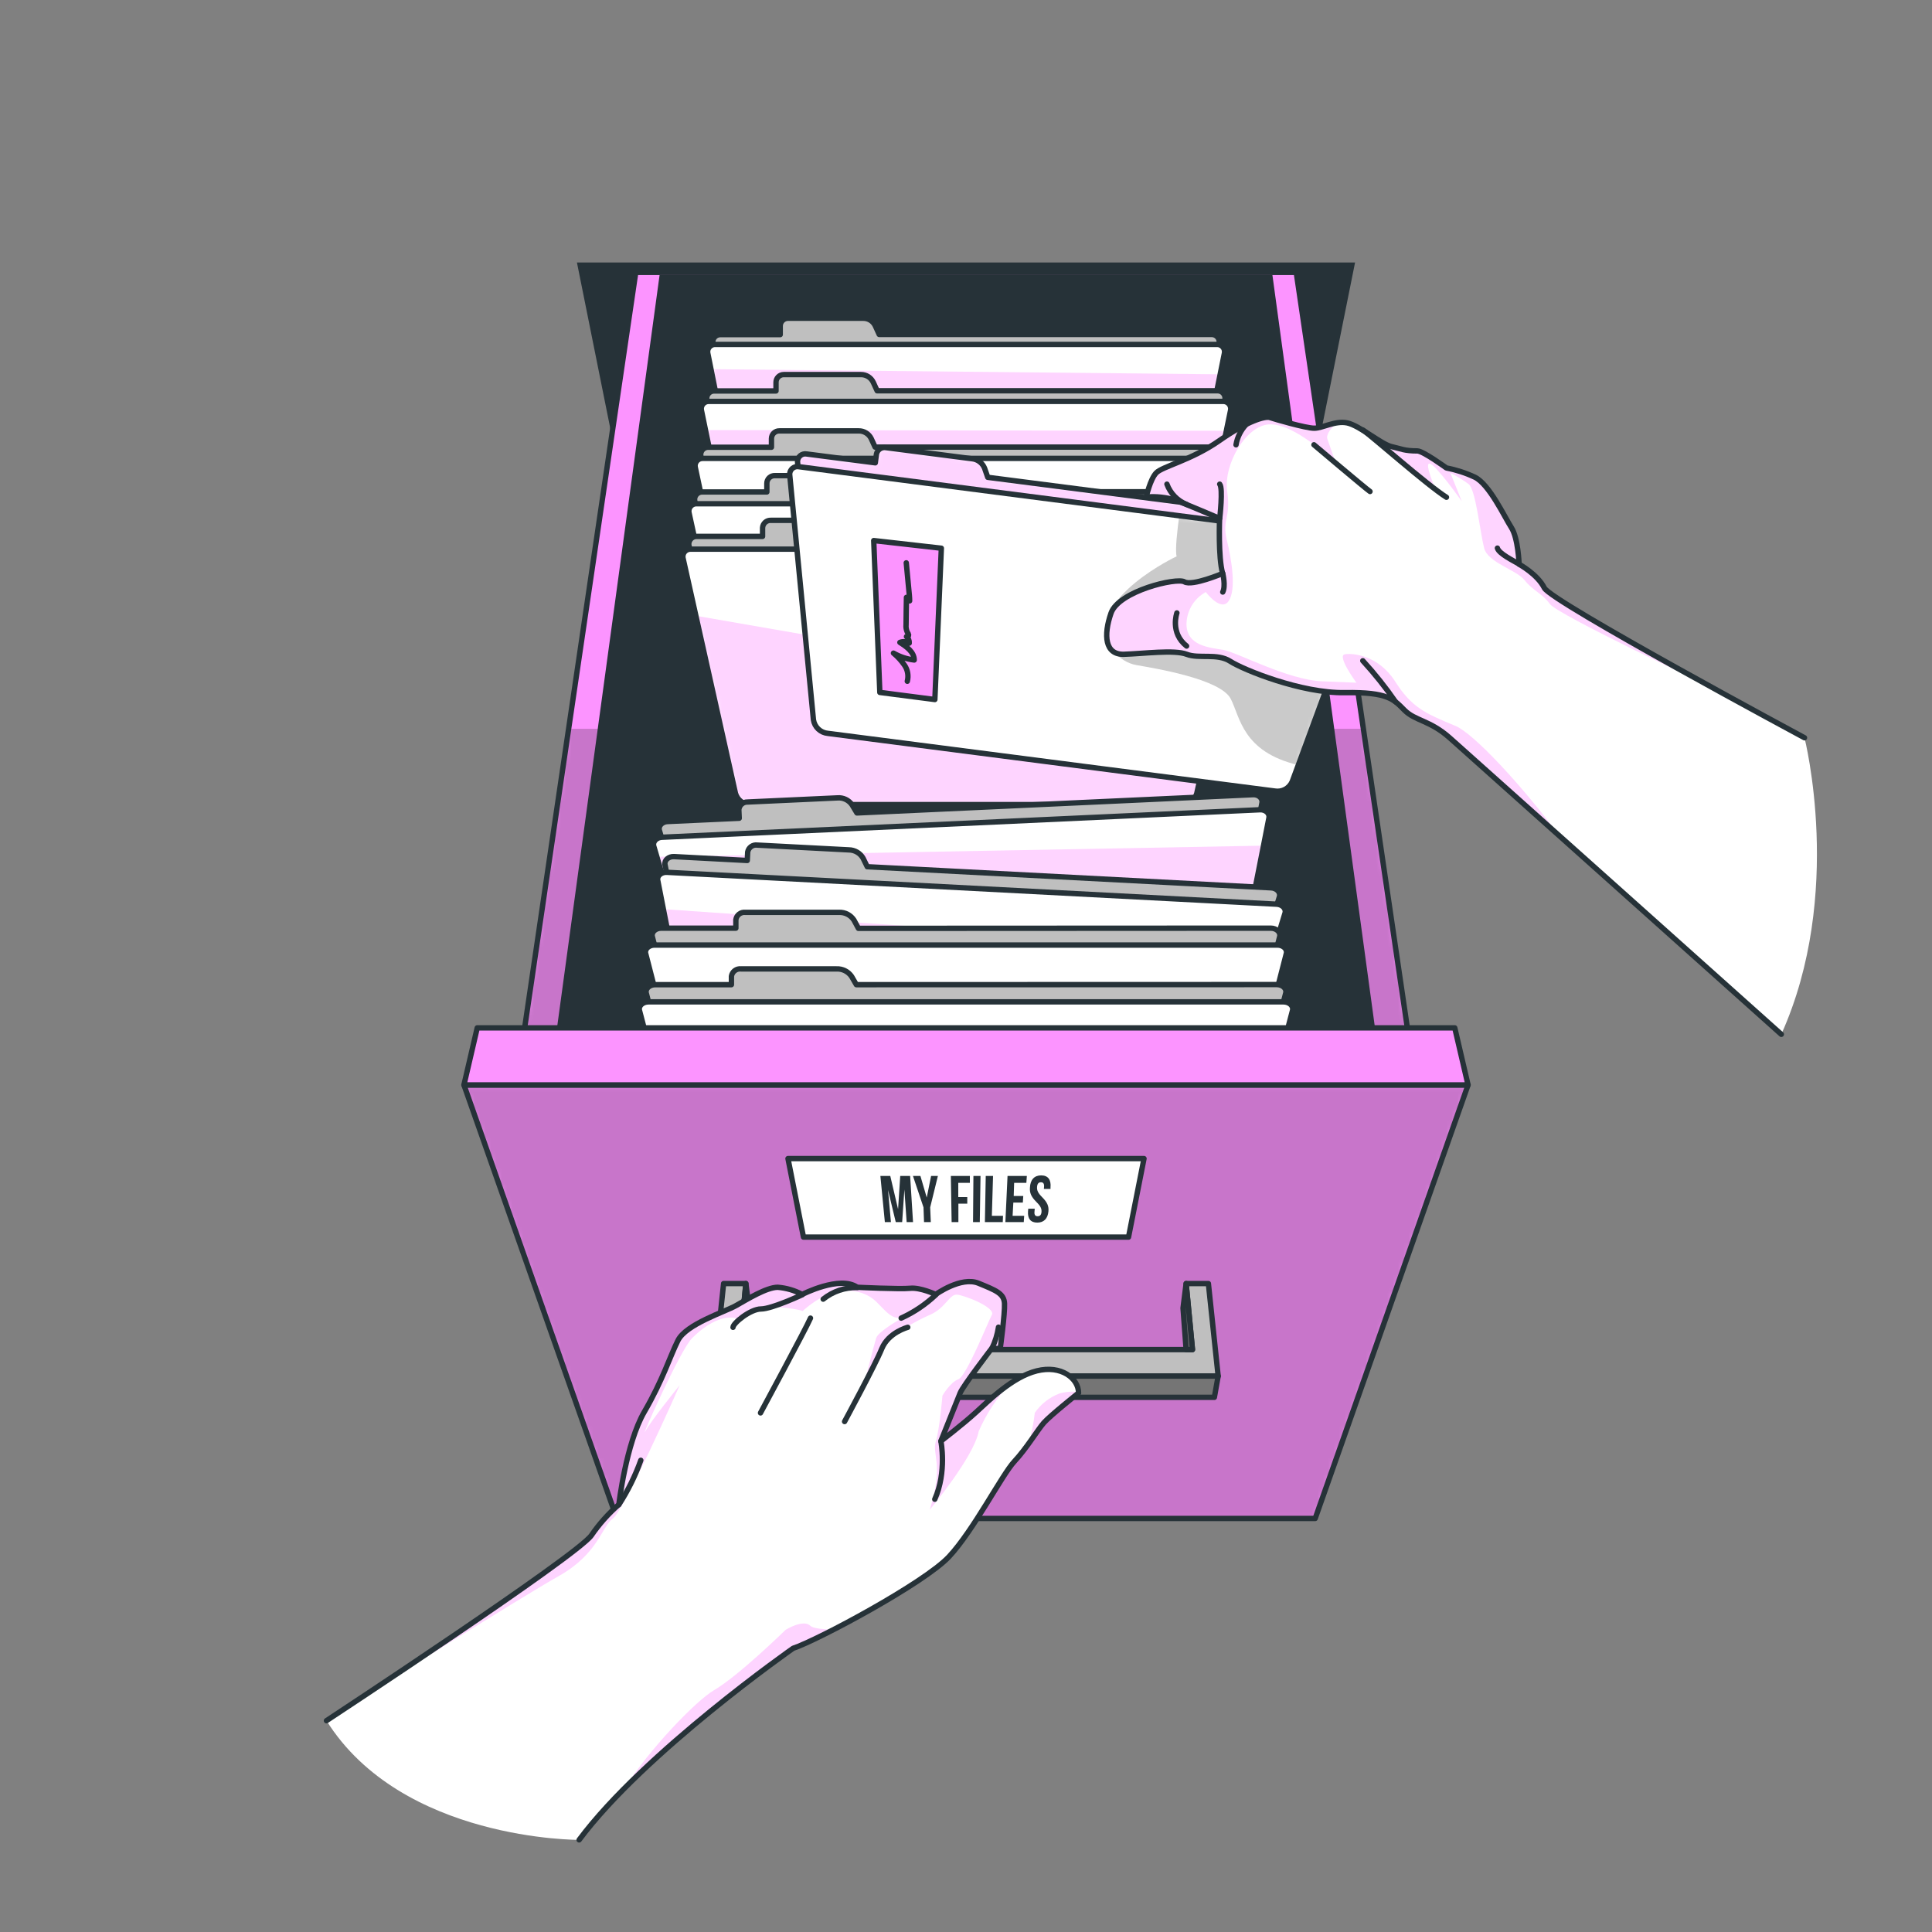 <svg width="360" height="360" viewBox="0 0 360 360" fill="none" xmlns="http://www.w3.org/2000/svg">
<rect x="0" y="0" width="360" height="360" fill="#808080" stroke="none"/>
<path d="M238.018 120.939H121.982L107.503 48.91H252.497L238.018 120.939Z" fill="#263238"/>
<path d="M118.39 51.25L97.02 196.568H262.98L241.61 51.25" fill="#FC94FF"/>
<mask id="mask0_9028_206963" style="mask-type:luminance" maskUnits="userSpaceOnUse" x="97" y="51" width="166" height="146">
<path d="M118.39 51.25L97.02 196.568H262.98L241.61 51.25" fill="white"/>
</mask>
<g mask="url(#mask0_9028_206963)">
<path opacity="0.3" d="M262.98 196.569H97.02L105.955 135.801H254.045L262.98 196.569Z" fill="black" fill-opacity="0.7"/>
</g>
<path d="M118.39 51.25L97.02 196.568H262.98L241.61 51.25" stroke="#263238" stroke-linecap="round" stroke-linejoin="round"/>
<path d="M237.096 51.25H122.904L103.104 196.568H256.896L237.096 51.25Z" fill="#263238"/>
<path d="M225.813 62.325H163.829L163.109 60.741C162.915 60.311 162.602 59.946 162.206 59.691C161.81 59.435 161.348 59.3 160.877 59.301H146.822C146.44 59.301 146.074 59.453 145.804 59.723C145.534 59.993 145.382 60.359 145.382 60.741V62.354H134.186C133.984 62.354 133.785 62.399 133.602 62.486C133.42 62.572 133.259 62.698 133.131 62.855C133.003 63.011 132.911 63.194 132.862 63.389C132.813 63.585 132.808 63.79 132.847 63.988L142.005 109.528H217.994L227.153 63.988C227.197 63.788 227.196 63.58 227.149 63.381C227.102 63.181 227.011 62.995 226.882 62.835C226.754 62.675 226.591 62.546 226.406 62.458C226.221 62.37 226.018 62.324 225.813 62.325Z" fill="#BFBFBF" stroke="#263238" stroke-linecap="round" stroke-linejoin="round"/>
<path d="M228.154 65.814L227.362 69.745L219.226 110.202C219.109 110.81 218.784 111.357 218.307 111.752C217.83 112.146 217.231 112.362 216.612 112.362H143.388C142.77 112.362 142.17 112.146 141.693 111.752C141.217 111.357 140.892 110.81 140.775 110.202L132.48 68.788L131.883 65.814C131.844 65.618 131.848 65.415 131.896 65.221C131.944 65.026 132.034 64.845 132.159 64.689C132.285 64.533 132.443 64.407 132.623 64.319C132.803 64.231 133 64.183 133.2 64.18H226.8C227.004 64.178 227.205 64.222 227.389 64.307C227.573 64.393 227.736 64.519 227.866 64.675C227.995 64.832 228.088 65.015 228.138 65.212C228.188 65.409 228.193 65.615 228.154 65.814Z" fill="white"/>
<mask id="mask1_9028_206963" style="mask-type:luminance" maskUnits="userSpaceOnUse" x="131" y="64" width="98" height="49">
<path d="M228.154 65.814L227.362 69.745L219.226 110.202C219.109 110.81 218.784 111.357 218.307 111.752C217.83 112.146 217.231 112.362 216.612 112.362H143.388C142.77 112.362 142.17 112.146 141.693 111.752C141.217 111.357 140.892 110.81 140.775 110.202L132.48 68.788L131.883 65.814C131.844 65.618 131.848 65.415 131.896 65.221C131.944 65.026 132.034 64.845 132.159 64.689C132.285 64.533 132.443 64.407 132.623 64.319C132.803 64.231 133 64.183 133.2 64.18H226.8C227.004 64.178 227.205 64.222 227.389 64.307C227.573 64.393 227.736 64.519 227.866 64.675C227.995 64.832 228.088 65.015 228.138 65.212C228.188 65.409 228.193 65.615 228.154 65.814Z" fill="white"/>
</mask>
<g mask="url(#mask1_9028_206963)">
<path opacity="0.4" d="M227.362 69.747L219.226 110.203C219.109 110.811 218.784 111.359 218.307 111.753C217.83 112.147 217.231 112.363 216.612 112.363H143.388C142.77 112.363 142.171 112.147 141.694 111.753C141.217 111.359 140.892 110.811 140.775 110.203L132.48 68.789L227.362 69.747Z" fill="#FC94FF"/>
</g>
<path d="M228.154 65.814L227.362 69.745L219.226 110.202C219.109 110.81 218.784 111.357 218.307 111.752C217.83 112.146 217.231 112.362 216.612 112.362H143.388C142.77 112.362 142.17 112.146 141.693 111.752C141.217 111.357 140.892 110.81 140.775 110.202L132.48 68.788L131.883 65.814C131.844 65.618 131.848 65.415 131.896 65.221C131.944 65.026 132.034 64.845 132.159 64.689C132.285 64.533 132.443 64.407 132.623 64.319C132.803 64.231 133 64.183 133.2 64.18H226.8C227.004 64.178 227.205 64.222 227.389 64.307C227.573 64.393 227.736 64.519 227.866 64.675C227.995 64.832 228.088 65.015 228.138 65.212C228.188 65.409 228.193 65.615 228.154 65.814Z" stroke="#263238" stroke-linecap="round" stroke-linejoin="round"/>
<path d="M226.915 72.814H163.44L162.72 71.237C162.517 70.804 162.194 70.439 161.789 70.183C161.385 69.928 160.916 69.794 160.438 69.797H146.038C145.656 69.797 145.29 69.949 145.019 70.219C144.749 70.489 144.598 70.855 144.598 71.237V72.85H133.078C132.874 72.847 132.672 72.89 132.486 72.975C132.301 73.06 132.137 73.186 132.006 73.342C131.875 73.499 131.78 73.682 131.729 73.88C131.678 74.077 131.671 74.284 131.71 74.484L141.07 119.887H218.88L228.24 74.484C228.284 74.285 228.283 74.078 228.237 73.879C228.191 73.68 228.101 73.494 227.974 73.334C227.848 73.174 227.687 73.045 227.504 72.955C227.32 72.865 227.119 72.816 226.915 72.814Z" fill="#BFBFBF" stroke="#263238" stroke-linecap="round" stroke-linejoin="round"/>
<path d="M229.306 76.427L228.514 80.272L220.169 120.686C220.041 121.3 219.704 121.851 219.216 122.244C218.727 122.638 218.118 122.851 217.491 122.846H142.51C141.883 122.851 141.273 122.638 140.785 122.244C140.296 121.851 139.959 121.3 139.831 120.686L131.458 80.135L130.695 76.427C130.656 76.227 130.663 76.021 130.714 75.823C130.765 75.626 130.86 75.442 130.991 75.285C131.122 75.129 131.286 75.004 131.471 74.918C131.657 74.833 131.859 74.79 132.063 74.793H227.938C228.142 74.79 228.344 74.833 228.529 74.918C228.715 75.004 228.879 75.129 229.01 75.285C229.141 75.442 229.235 75.626 229.286 75.823C229.338 76.021 229.344 76.227 229.306 76.427Z" fill="white"/>
<mask id="mask2_9028_206963" style="mask-type:luminance" maskUnits="userSpaceOnUse" x="130" y="74" width="100" height="49">
<path d="M229.306 76.427L228.514 80.272L220.169 120.686C220.041 121.3 219.704 121.851 219.216 122.244C218.727 122.638 218.118 122.851 217.491 122.846H142.51C141.883 122.851 141.273 122.638 140.785 122.244C140.296 121.851 139.959 121.3 139.831 120.686L131.458 80.135L130.695 76.427C130.656 76.227 130.663 76.021 130.714 75.823C130.765 75.626 130.86 75.442 130.991 75.285C131.122 75.129 131.286 75.004 131.471 74.918C131.657 74.833 131.859 74.79 132.063 74.793H227.938C228.142 74.79 228.344 74.833 228.529 74.918C228.715 75.004 228.879 75.129 229.01 75.285C229.141 75.442 229.235 75.626 229.286 75.823C229.338 76.021 229.344 76.227 229.306 76.427Z" fill="white"/>
</mask>
<g mask="url(#mask2_9028_206963)">
<path opacity="0.4" d="M228.514 80.273L220.169 120.687C220.041 121.301 219.704 121.852 219.216 122.246C218.728 122.64 218.118 122.852 217.491 122.847H142.51C141.883 122.852 141.273 122.64 140.785 122.246C140.297 121.852 139.96 121.301 139.832 120.687L131.458 80.137L228.514 80.273Z" fill="#FC94FF"/>
</g>
<path d="M229.306 76.427L228.514 80.272L220.169 120.686C220.041 121.3 219.704 121.851 219.216 122.244C218.727 122.638 218.118 122.851 217.491 122.846H142.51C141.883 122.851 141.273 122.638 140.785 122.244C140.296 121.851 139.959 121.3 139.831 120.686L131.458 80.135L130.695 76.427C130.656 76.227 130.663 76.021 130.714 75.823C130.765 75.626 130.86 75.442 130.991 75.285C131.122 75.129 131.286 75.004 131.471 74.918C131.657 74.833 131.859 74.79 132.063 74.793H227.938C228.142 74.79 228.344 74.833 228.529 74.918C228.715 75.004 228.879 75.129 229.01 75.285C229.141 75.442 229.235 75.626 229.286 75.823C229.338 76.021 229.344 76.227 229.306 76.427Z" stroke="#263238" stroke-linecap="round" stroke-linejoin="round"/>
<path d="M228.01 83.306H163.058L162.338 81.73C162.126 81.293 161.795 80.925 161.381 80.671C160.968 80.415 160.491 80.283 160.006 80.29H145.231C145.039 80.284 144.847 80.317 144.667 80.387C144.487 80.456 144.323 80.562 144.185 80.696C144.047 80.83 143.937 80.991 143.862 81.168C143.787 81.346 143.748 81.537 143.748 81.73V83.335H131.99C131.785 83.329 131.58 83.368 131.391 83.451C131.203 83.534 131.035 83.658 130.9 83.814C130.766 83.97 130.668 84.154 130.613 84.353C130.559 84.551 130.55 84.76 130.586 84.963L140.184 130.229H219.816L229.414 84.963C229.455 84.758 229.45 84.546 229.398 84.344C229.346 84.141 229.248 83.953 229.113 83.794C228.978 83.635 228.809 83.508 228.617 83.424C228.426 83.339 228.218 83.299 228.01 83.306Z" fill="#BFBFBF" stroke="#263238" stroke-linecap="round" stroke-linejoin="round"/>
<path d="M229.061 85.415H130.939C130.734 85.409 130.531 85.448 130.343 85.53C130.155 85.613 129.988 85.736 129.854 85.891C129.72 86.047 129.623 86.23 129.569 86.428C129.515 86.626 129.506 86.833 129.543 87.035L138.903 131.164C139.04 131.784 139.388 132.337 139.886 132.731C140.385 133.124 141.004 133.334 141.639 133.324H218.369C219.004 133.334 219.623 133.124 220.122 132.731C220.62 132.337 220.967 131.784 221.105 131.164L230.465 87.035C230.502 86.833 230.493 86.625 230.438 86.426C230.384 86.228 230.286 86.044 230.151 85.889C230.016 85.733 229.849 85.61 229.66 85.528C229.471 85.446 229.267 85.407 229.061 85.415Z" fill="white" stroke="#263238" stroke-linecap="round" stroke-linejoin="round"/>
<path d="M229.111 91.637H162.67L161.914 90.067C161.691 89.628 161.35 89.26 160.928 89.006C160.507 88.751 160.023 88.62 159.53 88.627H144.41C144.215 88.616 144.019 88.646 143.835 88.713C143.651 88.781 143.483 88.885 143.341 89.02C143.198 89.155 143.085 89.317 143.008 89.497C142.931 89.677 142.891 89.871 142.891 90.067V91.673H130.889C130.681 91.662 130.473 91.699 130.282 91.779C130.09 91.859 129.918 91.982 129.78 92.137C129.642 92.293 129.54 92.477 129.483 92.677C129.426 92.877 129.414 93.088 129.449 93.293L139.262 138.43H220.73L230.544 93.293C230.585 93.086 230.578 92.872 230.524 92.668C230.469 92.464 230.369 92.275 230.231 92.115C230.093 91.956 229.921 91.83 229.726 91.747C229.532 91.664 229.322 91.626 229.111 91.637Z" fill="#BFBFBF" stroke="#263238" stroke-linecap="round" stroke-linejoin="round"/>
<path d="M230.184 93.865H129.816C129.608 93.855 129.401 93.891 129.209 93.971C129.017 94.052 128.846 94.174 128.707 94.33C128.569 94.485 128.468 94.67 128.41 94.87C128.353 95.07 128.341 95.28 128.376 95.485L137.945 139.484C138.102 140.103 138.464 140.65 138.974 141.034C139.483 141.419 140.108 141.619 140.746 141.601H219.226C219.863 141.619 220.488 141.419 220.998 141.034C221.507 140.65 221.87 140.103 222.026 139.484L231.595 95.485C231.629 95.282 231.618 95.075 231.562 94.877C231.507 94.679 231.408 94.496 231.273 94.341C231.138 94.186 230.97 94.063 230.782 93.981C230.594 93.899 230.389 93.859 230.184 93.865Z" fill="white" stroke="#263238" stroke-linecap="round" stroke-linejoin="round"/>
<path d="M230.206 99.965H162.281L161.511 98.395C161.277 97.952 160.925 97.583 160.494 97.329C160.063 97.075 159.57 96.945 159.07 96.955H143.64C143.25 96.935 142.868 97.071 142.577 97.333C142.287 97.595 142.113 97.961 142.092 98.352V99.95H129.795C129.59 99.949 129.388 99.991 129.201 100.074C129.014 100.157 128.846 100.278 128.71 100.431C128.574 100.584 128.472 100.764 128.41 100.959C128.349 101.154 128.33 101.36 128.355 101.563L138.391 146.563H221.638L231.675 101.563C231.697 101.359 231.676 101.152 231.612 100.956C231.548 100.761 231.443 100.581 231.304 100.43C231.165 100.278 230.995 100.158 230.805 100.078C230.616 99.998 230.411 99.959 230.206 99.965Z" fill="#BFBFBF" stroke="#263238" stroke-linecap="round" stroke-linejoin="round"/>
<path d="M231.3 102.327H128.7C128.493 102.318 128.287 102.355 128.097 102.436C127.906 102.516 127.736 102.638 127.598 102.792C127.46 102.947 127.358 103.13 127.3 103.328C127.242 103.527 127.228 103.736 127.26 103.94L129.665 114.74L137.038 147.81C137.209 148.435 137.587 148.985 138.11 149.369C138.632 149.753 139.269 149.949 139.918 149.926H220.126C220.774 149.949 221.411 149.753 221.934 149.369C222.457 148.985 222.834 148.435 223.006 147.81L226.606 131.588L232.769 103.947C232.803 103.74 232.79 103.527 232.73 103.326C232.671 103.124 232.567 102.939 232.425 102.783C232.284 102.627 232.11 102.505 231.915 102.426C231.72 102.347 231.51 102.314 231.3 102.327Z" fill="white"/>
<mask id="mask3_9028_206963" style="mask-type:luminance" maskUnits="userSpaceOnUse" x="127" y="102" width="106" height="48">
<path d="M231.3 102.327H128.7C128.493 102.318 128.287 102.355 128.097 102.436C127.906 102.516 127.736 102.638 127.598 102.792C127.46 102.947 127.358 103.13 127.3 103.328C127.242 103.527 127.228 103.736 127.26 103.94L129.665 114.74L137.038 147.81C137.209 148.435 137.587 148.985 138.11 149.369C138.632 149.753 139.269 149.949 139.918 149.926H220.126C220.774 149.949 221.411 149.753 221.934 149.369C222.457 148.985 222.834 148.435 223.006 147.81L226.606 131.588L232.769 103.947C232.803 103.74 232.79 103.527 232.73 103.326C232.671 103.124 232.567 102.939 232.425 102.783C232.284 102.627 232.11 102.505 231.915 102.426C231.72 102.347 231.51 102.314 231.3 102.327Z" fill="white"/>
</mask>
<g mask="url(#mask3_9028_206963)">
<path opacity="0.4" d="M129.636 114.734L137.009 147.804C137.181 148.43 137.558 148.979 138.081 149.363C138.604 149.747 139.241 149.944 139.889 149.921H220.126C220.774 149.944 221.411 149.747 221.934 149.363C222.457 148.979 222.834 148.43 223.006 147.804L226.606 131.582L129.636 114.734Z" fill="#FC94FF"/>
</g>
<path d="M231.3 102.327H128.7C128.493 102.318 128.287 102.355 128.097 102.436C127.906 102.516 127.736 102.638 127.598 102.792C127.46 102.947 127.358 103.13 127.3 103.328C127.242 103.527 127.228 103.736 127.26 103.94L129.665 114.74L137.038 147.81C137.209 148.435 137.587 148.985 138.11 149.369C138.632 149.753 139.269 149.949 139.918 149.926H220.126C220.774 149.949 221.411 149.753 221.934 149.369C222.457 148.985 222.834 148.435 223.006 147.81L226.606 131.588L232.769 103.947C232.803 103.74 232.79 103.527 232.73 103.326C232.671 103.124 232.567 102.939 232.425 102.783C232.284 102.627 232.11 102.505 231.915 102.426C231.72 102.347 231.51 102.314 231.3 102.327Z" stroke="#263238" stroke-linecap="round" stroke-linejoin="round"/>
<path d="M159.675 151.482L158.767 149.97C158.47 149.534 158.062 149.183 157.585 148.956C157.108 148.728 156.58 148.631 156.053 148.674L139.291 149.445C138.888 149.429 138.493 149.57 138.191 149.838C137.889 150.107 137.703 150.482 137.671 150.885L137.743 152.469L124.38 153.081C123.358 153.124 122.623 153.93 122.868 154.744L135.828 198.664L226.289 194.502L235.152 149.596C235.311 148.761 234.511 148.026 233.482 148.077L159.675 151.482Z" fill="#BFBFBF" stroke="#263238" stroke-linecap="round" stroke-linejoin="round"/>
<path d="M236.448 152.404L235.44 157.573L227.83 196.187C227.642 196.839 227.244 197.41 226.699 197.814C226.154 198.217 225.491 198.43 224.813 198.419L137.642 202.422C136.968 202.496 136.288 202.345 135.708 201.994C135.127 201.643 134.679 201.11 134.431 200.478L122.4 159.654L121.817 157.674C121.579 156.861 122.314 156.054 123.336 156.011L234.799 150.885C235.814 150.841 236.614 151.576 236.448 152.404Z" fill="white"/>
<mask id="mask4_9028_206963" style="mask-type:luminance" maskUnits="userSpaceOnUse" x="121" y="150" width="116" height="53">
<path d="M236.448 152.404L235.44 157.573L227.83 196.187C227.642 196.839 227.244 197.41 226.699 197.814C226.154 198.217 225.491 198.43 224.813 198.419L137.642 202.422C136.968 202.496 136.288 202.345 135.708 201.994C135.127 201.643 134.679 201.11 134.431 200.478L122.4 159.654L121.817 157.674C121.579 156.861 122.314 156.054 123.336 156.011L234.799 150.885C235.814 150.841 236.614 151.576 236.448 152.404Z" fill="white"/>
</mask>
<g mask="url(#mask4_9028_206963)">
<path opacity="0.4" d="M235.44 157.574L227.83 196.188C227.642 196.839 227.244 197.411 226.699 197.814C226.154 198.218 225.491 198.431 224.813 198.42L137.643 202.423C136.968 202.497 136.288 202.346 135.708 201.995C135.127 201.643 134.679 201.111 134.431 200.479L122.4 159.655L235.44 157.574Z" fill="#FC94FF"/>
</g>
<path d="M236.448 152.404L235.44 157.573L227.83 196.187C227.642 196.839 227.244 197.41 226.699 197.814C226.154 198.217 225.491 198.43 224.813 198.419L137.642 202.422C136.968 202.496 136.288 202.345 135.708 201.994C135.127 201.643 134.679 201.11 134.431 200.478L122.4 159.654L121.817 157.674C121.579 156.861 122.314 156.054 123.336 156.011L234.799 150.885C235.814 150.841 236.614 151.576 236.448 152.404Z" stroke="#263238" stroke-linecap="round" stroke-linejoin="round"/>
<path d="M161.597 161.503L160.827 159.919C160.561 159.453 160.179 159.064 159.716 158.791C159.254 158.518 158.728 158.371 158.191 158.364L141.12 157.471C140.711 157.409 140.294 157.508 139.958 157.749C139.621 157.99 139.393 158.353 139.32 158.76L139.241 160.337L125.619 159.617C124.575 159.559 123.754 160.287 123.912 161.115L132.718 205.963L224.971 210.787L238.399 167.105C238.644 166.291 237.903 165.485 236.859 165.435L161.597 161.503Z" fill="#BFBFBF" stroke="#263238" stroke-linecap="round" stroke-linejoin="round"/>
<path d="M239.443 170.153L237.283 177.266L226.383 212.733C226.12 213.368 225.657 213.899 225.064 214.244C224.471 214.59 223.781 214.732 223.099 214.649L134.201 210.005C133.515 210.015 132.844 209.801 132.291 209.396C131.737 208.99 131.331 208.415 131.134 207.758L123.61 169.404L122.559 164.04C122.393 163.212 123.221 162.485 124.265 162.542L237.903 168.482C238.947 168.54 239.695 169.346 239.443 170.153Z" fill="white"/>
<mask id="mask5_9028_206963" style="mask-type:luminance" maskUnits="userSpaceOnUse" x="122" y="162" width="118" height="53">
<path d="M239.443 170.153L237.283 177.266L226.383 212.733C226.12 213.368 225.657 213.899 225.064 214.244C224.471 214.59 223.781 214.732 223.099 214.649L134.201 210.005C133.515 210.015 132.844 209.801 132.291 209.396C131.737 208.99 131.331 208.415 131.134 207.758L123.61 169.404L122.559 164.04C122.393 163.212 123.221 162.485 124.265 162.542L237.903 168.482C238.947 168.54 239.695 169.346 239.443 170.153Z" fill="white"/>
</mask>
<g mask="url(#mask5_9028_206963)">
<path opacity="0.4" d="M237.255 177.265L226.354 212.732C226.091 213.366 225.628 213.897 225.035 214.243C224.442 214.589 223.752 214.731 223.071 214.647L134.172 210.003C133.486 210.013 132.816 209.8 132.262 209.394C131.709 208.989 131.302 208.414 131.105 207.757L123.581 169.402L237.255 177.265Z" fill="#FC94FF"/>
</g>
<path d="M239.443 170.153L237.283 177.266L226.383 212.733C226.12 213.368 225.657 213.899 225.064 214.244C224.471 214.59 223.781 214.732 223.099 214.649L134.201 210.005C133.515 210.015 132.844 209.801 132.291 209.396C131.737 208.99 131.331 208.415 131.134 207.758L123.61 169.404L122.559 164.04C122.393 163.212 123.221 162.485 124.265 162.542L237.903 168.482C238.947 168.54 239.695 169.346 239.443 170.153Z" stroke="#263238" stroke-linecap="round" stroke-linejoin="round"/>
<path d="M159.955 172.986L159.12 171.445C158.825 170.987 158.415 170.613 157.932 170.361C157.448 170.108 156.907 169.986 156.362 170.005H138.874C138.459 169.96 138.044 170.079 137.716 170.336C137.387 170.593 137.173 170.968 137.117 171.381V172.95H123.206C122.141 172.95 121.342 173.713 121.55 174.534L132.898 218.721H227.102L238.45 174.534C238.658 173.713 237.859 172.95 236.794 172.95L159.955 172.986Z" fill="#BFBFBF" stroke="#263238" stroke-linecap="round" stroke-linejoin="round"/>
<path d="M225.36 222.833H134.64C133.07 222.833 131.71 221.962 131.4 220.759L120.312 177.682C120.096 176.861 120.895 176.098 121.968 176.098H238.032C239.105 176.098 239.904 176.861 239.688 177.682L228.629 220.759C228.319 221.962 226.958 222.833 225.36 222.833Z" fill="white" stroke="#263238" stroke-linecap="round" stroke-linejoin="round"/>
<path d="M159.567 183.48L158.681 181.946C158.37 181.492 157.948 181.125 157.456 180.879C156.963 180.633 156.416 180.517 155.866 180.542H138.082C137.663 180.493 137.241 180.609 136.906 180.866C136.571 181.123 136.35 181.5 136.289 181.918V183.48H122.112C121.018 183.48 120.204 184.243 120.42 185.064L131.991 229.114H228.01L239.58 185.042C239.796 184.222 238.983 183.458 237.888 183.458L159.567 183.48Z" fill="#BFBFBF" stroke="#263238" stroke-linecap="round" stroke-linejoin="round"/>
<path d="M226.267 233.282H133.733C132.135 233.282 130.752 232.411 130.435 231.208L119.153 188.268C118.944 187.447 119.758 186.684 120.845 186.684H239.155C240.243 186.684 241.056 187.447 240.847 188.268L229.565 231.208C229.248 232.44 227.866 233.282 226.267 233.282Z" fill="white" stroke="#263238" stroke-linecap="round" stroke-linejoin="round"/>
<path d="M245.066 282.941H114.934L86.45 202.164H273.55L245.066 282.941Z" fill="#FC94FF"/>
<mask id="mask6_9028_206963" style="mask-type:luminance" maskUnits="userSpaceOnUse" x="86" y="202" width="188" height="81">
<path d="M245.066 282.941H114.934L86.45 202.164H273.55L245.066 282.941Z" fill="white"/>
</mask>
<g mask="url(#mask6_9028_206963)">
<path opacity="0.3" d="M245.066 282.941H114.934L86.45 202.164H273.55L245.066 282.941Z" fill="black" fill-opacity="0.7"/>
</g>
<path d="M245.066 282.941H114.934L86.45 202.164H273.55L245.066 282.941Z" stroke="#263238" stroke-linecap="round" stroke-linejoin="round"/>
<path d="M271.073 191.527H88.927L86.45 202.162H273.55L271.073 191.527Z" fill="#FC94FF" stroke="#263238" stroke-linecap="round" stroke-linejoin="round"/>
<path d="M134.834 239.172L133.013 256.416H226.987L225.166 239.172H221.018L222.199 251.477H137.801L138.981 239.172H134.834Z" fill="#BFBFBF" stroke="#263238" stroke-linecap="round" stroke-linejoin="round"/>
<path d="M226.281 260.374H133.718L133.013 256.414H226.987L226.281 260.374Z" fill="#757575" stroke="#263238" stroke-linecap="round" stroke-linejoin="round"/>
<path d="M221.018 239.172L220.442 243.744L221.018 251.477H222.199L221.018 239.172Z" fill="#757575" stroke="#263238" stroke-linecap="round" stroke-linejoin="round"/>
<path d="M138.982 239.172L139.565 243.744L138.982 251.477H137.801L138.982 239.172Z" fill="#757575" stroke="#263238" stroke-linecap="round" stroke-linejoin="round"/>
<path d="M210.283 230.517H149.717L146.83 215.887H213.17L210.283 230.517Z" fill="white" stroke="#263238" stroke-linecap="round" stroke-linejoin="round"/>
<path d="M167.343 225.316L167.746 219.117H169.589L170.129 227.721H168.941L168.516 221.644L168.106 227.721H166.911L165.471 221.731L166.011 227.721H164.88L164.045 219.117H165.888L167.343 225.316Z" fill="#263238"/>
<path d="M172.08 224.971L170.114 219.117H171.504L172.685 223.149L173.498 219.117H174.765L173.325 224.971L173.441 227.721H172.181L172.08 224.971Z" fill="#263238"/>
<path d="M178.56 223.056H180.238V224.28H178.582V227.721H177.322L177.178 219.117H180.72V220.406H178.56V223.056Z" fill="#263238"/>
<path d="M181.383 219.117H182.707L182.571 227.721H181.311L181.383 219.117Z" fill="#263238"/>
<path d="M183.679 219.117H185.04L184.817 226.548H186.898L186.847 227.721H183.521L183.679 219.117Z" fill="#263238"/>
<path d="M188.892 222.854H190.671L190.591 224.085H188.82L188.683 226.548H190.843L190.764 227.721H187.337L187.74 219.117H191.34L191.247 220.406H188.971L188.892 222.854Z" fill="#263238"/>
<path d="M194.004 219.016C195.3 219.016 195.883 219.836 195.746 221.269V221.543H194.508L194.544 221.176C194.602 220.542 194.378 220.297 193.961 220.297C193.543 220.297 193.284 220.542 193.241 221.176C193.198 221.809 193.406 222.292 194.191 223.076C195.178 224.07 195.451 224.776 195.358 225.733C195.228 227.065 194.515 227.814 193.284 227.814C192.053 227.814 191.462 227.094 191.556 225.733L191.599 225.222H192.809L192.758 225.82C192.708 226.417 192.946 226.626 193.349 226.626C193.752 226.626 194.026 226.417 194.069 225.82C194.112 225.222 193.91 224.754 193.133 223.984C192.132 222.99 191.837 222.27 191.916 221.269C191.988 219.836 192.715 219.016 194.004 219.016Z" fill="#263238"/>
<path d="M184.053 88.94L183.463 87.248C183.272 86.766 182.951 86.346 182.537 86.033C182.124 85.721 181.632 85.528 181.116 85.477L165.103 83.41C164.705 83.334 164.293 83.418 163.957 83.645C163.621 83.872 163.389 84.222 163.31 84.62L163.101 86.24L150.343 84.598C150.131 84.554 149.911 84.558 149.701 84.61C149.491 84.662 149.295 84.761 149.128 84.899C148.961 85.038 148.828 85.212 148.738 85.409C148.648 85.606 148.603 85.821 148.608 86.038L153.151 132.939L239.551 144.077L255.837 99.862C255.896 99.654 255.907 99.436 255.87 99.223C255.832 99.01 255.748 98.808 255.622 98.633C255.496 98.457 255.332 98.312 255.143 98.208C254.953 98.104 254.743 98.045 254.527 98.033L184.053 88.94Z" fill="white"/>
<mask id="mask7_9028_206963" style="mask-type:luminance" maskUnits="userSpaceOnUse" x="148" y="83" width="108" height="62">
<path d="M184.053 88.94L183.463 87.248C183.272 86.766 182.951 86.346 182.537 86.033C182.124 85.721 181.632 85.528 181.116 85.477L165.103 83.41C164.705 83.334 164.293 83.418 163.957 83.645C163.621 83.872 163.389 84.222 163.31 84.62L163.101 86.24L150.343 84.598C150.131 84.554 149.911 84.558 149.701 84.61C149.491 84.662 149.295 84.761 149.128 84.899C148.961 85.038 148.828 85.212 148.738 85.409C148.648 85.606 148.603 85.821 148.608 86.038L153.151 132.939L239.551 144.077L255.837 99.862C255.896 99.654 255.907 99.436 255.87 99.223C255.832 99.01 255.748 98.808 255.622 98.633C255.496 98.457 255.332 98.312 255.143 98.208C254.953 98.104 254.743 98.045 254.527 98.033L184.053 88.94Z" fill="white"/>
</mask>
<g mask="url(#mask7_9028_206963)">
<path opacity="0.4" d="M184.053 88.94L183.463 87.248C183.272 86.766 182.951 86.346 182.537 86.033C182.124 85.721 181.632 85.528 181.116 85.477L165.103 83.41C164.705 83.334 164.293 83.418 163.957 83.645C163.621 83.872 163.389 84.222 163.31 84.62L163.101 86.24L150.343 84.598C150.131 84.554 149.911 84.558 149.701 84.61C149.491 84.662 149.295 84.761 149.128 84.899C148.961 85.038 148.828 85.212 148.738 85.409C148.648 85.606 148.603 85.821 148.608 86.038L153.151 132.939L239.551 144.077L255.837 99.862C255.896 99.654 255.907 99.436 255.87 99.223C255.832 99.01 255.748 98.808 255.622 98.633C255.496 98.457 255.332 98.312 255.143 98.208C254.953 98.104 254.743 98.045 254.527 98.033L184.053 88.94Z" fill="#FC94FF"/>
</g>
<path d="M184.053 88.94L183.463 87.248C183.272 86.766 182.951 86.346 182.537 86.033C182.124 85.721 181.632 85.528 181.116 85.477L165.103 83.41C164.705 83.334 164.293 83.418 163.957 83.645C163.621 83.872 163.389 84.222 163.31 84.62L163.101 86.24L150.343 84.598C150.131 84.554 149.911 84.558 149.701 84.61C149.491 84.662 149.295 84.761 149.128 84.899C148.961 85.038 148.828 85.212 148.738 85.409C148.648 85.606 148.603 85.821 148.608 86.038L153.151 132.939L239.551 144.077L255.837 99.862C255.896 99.654 255.907 99.436 255.87 99.223C255.832 99.01 255.748 98.808 255.622 98.633C255.496 98.457 255.332 98.312 255.143 98.208C254.953 98.104 254.743 98.045 254.527 98.033L184.053 88.94Z" stroke="#263238" stroke-linecap="round" stroke-linejoin="round"/>
<path d="M256.666 102.52L241.92 142.559L240.782 145.641C240.516 146.255 240.051 146.762 239.463 147.081C238.874 147.399 238.195 147.511 237.535 147.398L154.267 136.655C153.6 136.597 152.972 136.316 152.484 135.858C151.995 135.399 151.675 134.79 151.574 134.128L147.146 88.408C147.142 88.191 147.186 87.977 147.276 87.779C147.366 87.582 147.5 87.408 147.666 87.269C147.833 87.131 148.029 87.032 148.24 86.98C148.45 86.928 148.669 86.924 148.882 86.968L219.744 96.105L255.355 100.691C255.571 100.703 255.781 100.762 255.971 100.866C256.16 100.97 256.324 101.115 256.45 101.291C256.576 101.466 256.661 101.668 256.698 101.881C256.735 102.094 256.724 102.312 256.666 102.52Z" fill="white"/>
<mask id="mask8_9028_206963" style="mask-type:luminance" maskUnits="userSpaceOnUse" x="147" y="86" width="110" height="62">
<path d="M256.666 102.52L241.92 142.559L240.782 145.641C240.516 146.255 240.051 146.762 239.463 147.081C238.874 147.399 238.195 147.511 237.535 147.398L154.267 136.655C153.6 136.597 152.972 136.316 152.484 135.858C151.995 135.399 151.675 134.79 151.574 134.128L147.146 88.408C147.142 88.191 147.186 87.977 147.276 87.779C147.366 87.582 147.5 87.408 147.666 87.269C147.833 87.131 148.029 87.032 148.24 86.98C148.45 86.928 148.669 86.924 148.882 86.968L219.744 96.105L255.355 100.691C255.571 100.703 255.781 100.762 255.971 100.866C256.16 100.97 256.324 101.115 256.45 101.291C256.576 101.466 256.661 101.668 256.698 101.881C256.735 102.094 256.724 102.312 256.666 102.52Z" fill="white"/>
</mask>
<g mask="url(#mask8_9028_206963)">
<path opacity="0.3" d="M256.665 102.522L241.92 142.561C231.473 140.091 231.077 133.583 229.327 130.213C227.397 126.498 215.165 124.525 211.745 123.927C208.325 123.33 206.244 119.867 206.244 119.867C203.162 111.227 219.247 103.667 219.247 103.667C218.93 102.479 219.398 98.584 219.737 96.121L255.348 100.707C255.563 100.718 255.772 100.777 255.961 100.88C256.151 100.982 256.314 101.126 256.441 101.3C256.567 101.474 256.653 101.674 256.692 101.885C256.731 102.097 256.722 102.314 256.665 102.522Z" fill="black" fill-opacity="0.7"/>
</g>
<path d="M256.666 102.52L241.92 142.559L240.782 145.641C240.516 146.255 240.051 146.762 239.463 147.081C238.874 147.399 238.195 147.511 237.535 147.398L154.267 136.655C153.6 136.597 152.972 136.316 152.484 135.858C151.995 135.399 151.675 134.79 151.574 134.128L147.146 88.408C147.142 88.191 147.186 87.977 147.276 87.779C147.366 87.582 147.5 87.408 147.666 87.269C147.833 87.131 148.029 87.032 148.24 86.98C148.45 86.928 148.669 86.924 148.882 86.968L219.744 96.105L255.355 100.691C255.571 100.703 255.781 100.762 255.971 100.866C256.16 100.97 256.324 101.115 256.45 101.291C256.576 101.466 256.661 101.668 256.698 101.881C256.735 102.094 256.724 102.312 256.666 102.52Z" stroke="#263238" stroke-linecap="round" stroke-linejoin="round"/>
<path d="M162.806 100.727L163.944 129.023L174.197 130.347L175.406 102.152L162.806 100.727Z" fill="#FC94FF" stroke="#263238" stroke-linecap="round" stroke-linejoin="round"/>
<path d="M169.063 126.943C169.193 126.443 169.216 125.92 169.131 125.41C169.045 124.9 168.853 124.414 168.566 123.984C167.984 123.129 167.283 122.36 166.485 121.701C167.675 122.384 168.99 122.819 170.352 122.983C170.352 121.507 168.912 120.485 167.681 119.707C167.962 119.598 168.265 119.552 168.566 119.575C168.868 119.597 169.16 119.687 169.423 119.837C169.441 119.608 169.404 119.378 169.315 119.166C169.226 118.955 169.088 118.767 168.912 118.62C169.07 118.757 169.315 118.541 169.308 118.339C169.269 118.137 169.183 117.947 169.056 117.785C168.862 117.348 168.786 116.87 168.833 116.395C168.833 114.703 168.883 113.004 168.905 111.312C168.929 111.467 168.997 111.611 169.102 111.727C169.207 111.844 169.344 111.927 169.495 111.967C169.495 111.297 169.416 110.628 169.351 109.958C169.193 108.266 169.034 106.567 168.869 104.875" stroke="#263238" stroke-linecap="round" stroke-linejoin="round"/>
<path d="M331.92 192.729C331.92 192.729 273.816 140.745 270.115 137.469C266.414 134.193 263.707 134.337 261.713 132.342C259.718 130.348 258.717 128.93 250.603 129.066C242.489 129.203 231.66 124.797 229.241 123.227C226.821 121.658 223.401 122.802 221.119 121.917C218.837 121.031 213.005 121.809 209.441 121.917C205.877 122.025 205.596 118.389 207.021 114.256C208.447 110.123 219.261 107.567 220.701 108.417C222.141 109.266 227.822 106.854 227.822 106.854C226.965 103.859 227.253 96.594 227.253 96.594C227.253 96.594 221.27 94.031 218.995 93.182C217.242 92.653 215.405 92.46 213.581 92.613C213.581 92.613 214.301 89.344 215.431 88.127C216.561 86.91 221.983 85.773 227.253 82.072C232.524 78.371 235.8 77.514 236.613 77.795C237.427 78.076 243.309 79.79 244.879 79.79C246.449 79.79 248.724 78.35 250.999 78.796C253.274 79.242 257.407 82.785 259.257 83.21C261.108 83.634 261.677 84.023 264.103 84.023C265.169 84.023 269.517 87.198 269.517 87.198C271.338 87.546 273.109 88.119 274.788 88.905C277.488 90.186 280.339 96.314 281.621 98.308C282.902 100.302 283.061 105.141 283.061 105.141C283.061 105.141 286.481 106.991 287.762 109.554C289.044 112.118 336.24 137.469 336.24 137.469C336.24 137.469 343.677 166.622 331.92 192.729Z" fill="white"/>
<path opacity="0.4" d="M290.549 155.699C280.137 146.382 271.497 138.664 270.144 137.469C266.436 134.193 263.736 134.337 261.741 132.342C259.747 130.348 258.746 128.93 250.632 129.066C242.517 129.203 231.689 124.797 229.269 123.227C226.85 121.658 223.43 122.802 221.148 121.917C218.865 121.031 213.033 121.809 209.469 121.917C205.905 122.025 205.625 118.389 207.05 114.256C208.476 110.123 219.29 107.567 220.73 108.417C222.17 109.266 227.851 106.854 227.851 106.854C226.994 103.859 227.282 96.594 227.282 96.594C227.282 96.594 221.299 94.031 219.024 93.182C217.271 92.653 215.434 92.46 213.609 92.613C213.609 92.613 214.329 89.344 215.46 88.127C216.59 86.91 222.012 85.773 227.282 82.072C232.553 78.371 235.829 77.514 236.642 77.795C237.456 78.076 243.338 79.79 244.908 79.79C246.096 79.79 247.701 78.969 249.408 78.76C248.025 79.53 247.068 80.999 247.327 81.784C247.737 83.022 248.897 86.176 248.961 86.378C248.652 86.075 241.185 78.702 236.361 79.084C232.193 79.408 227.959 86.428 228.672 91.583C229.385 96.738 227.657 96.738 228.593 100.583C229.529 104.428 230.378 109.842 228.953 111.981C227.527 114.119 224.683 110.318 224.683 110.318C223.615 110.904 222.72 111.76 222.088 112.802C221.456 113.843 221.11 115.033 221.083 116.25C221.083 120.383 225.403 120.664 227.952 121.096C230.501 121.528 239.904 126.676 246.326 126.95L252.749 127.216C252.749 127.216 249.041 122.176 250.589 121.917C252.137 121.658 256.853 122.118 259.949 126.957C263.045 131.795 265.421 132.868 271.159 135.244C274.55 136.605 283.493 146.26 290.549 155.699Z" fill="#FC94FF"/>
<path opacity="0.4" d="M319.003 128.087C318.132 127.676 290.203 114.515 288.799 112.549C287.395 110.584 285.667 110.101 284.097 108.121C282.528 106.141 277.265 104.86 276.552 102.152C275.839 99.445 274.982 91.23 273.672 90.215C272.595 89.424 271.453 88.726 270.259 88.127L272.376 93.404C272.376 93.404 267.552 86.572 266.407 86.384C265.262 86.197 267.645 91.352 267.437 91.194C267.228 91.035 262.001 86.154 257.623 82.453C258.143 82.767 258.702 83.009 259.286 83.173C261.144 83.598 261.705 83.987 264.132 83.987C265.197 83.987 269.546 87.162 269.546 87.162C271.367 87.51 273.138 88.083 274.817 88.868C277.517 90.15 280.368 96.277 281.649 98.272C282.931 100.266 283.089 105.104 283.089 105.104C283.089 105.104 286.509 106.955 287.791 109.518C288.561 111.073 305.402 120.584 319.003 128.087Z" fill="#FC94FF"/>
<path d="M331.92 192.729C331.92 192.729 273.816 140.745 270.115 137.469C266.414 134.193 263.707 134.337 261.713 132.342C259.718 130.348 258.717 128.93 250.603 129.066C242.489 129.203 231.66 124.797 229.241 123.227C226.821 121.658 223.401 122.802 221.119 121.917C218.837 121.031 213.005 121.809 209.441 121.917C205.877 122.025 205.596 118.389 207.021 114.256C208.447 110.123 219.261 107.567 220.701 108.417C222.141 109.266 227.822 106.854 227.822 106.854C226.965 103.859 227.253 96.594 227.253 96.594C227.253 96.594 221.27 94.031 218.995 93.182C217.242 92.653 215.405 92.46 213.581 92.613C213.581 92.613 214.301 89.344 215.431 88.127C216.561 86.91 221.983 85.773 227.253 82.072C232.524 78.371 235.8 77.514 236.613 77.795C237.427 78.076 243.309 79.79 244.879 79.79C246.449 79.79 248.724 78.35 250.999 78.796C253.274 79.242 257.407 82.785 259.257 83.21C261.108 83.634 261.677 84.023 264.103 84.023C265.169 84.023 269.517 87.198 269.517 87.198C271.338 87.546 273.109 88.119 274.788 88.905C277.488 90.186 280.339 96.314 281.621 98.308C282.902 100.302 283.061 105.141 283.061 105.141C283.061 105.141 286.481 106.991 287.762 109.554C289.044 112.118 336.24 137.469 336.24 137.469" stroke="#263238" stroke-linecap="round" stroke-linejoin="round"/>
<path d="M227.275 96.594C227.275 96.594 227.937 90.992 227.275 90.215" stroke="#263238" stroke-linecap="round" stroke-linejoin="round"/>
<path d="M244.836 82.879C244.836 82.879 254.527 91.08 255.283 91.584" stroke="#263238" stroke-linecap="round" stroke-linejoin="round"/>
<path d="M253.937 80.121C255.269 80.949 266.011 90.475 269.525 92.656" stroke="#263238" stroke-linecap="round" stroke-linejoin="round"/>
<path d="M283.104 105.121C282.06 104.509 279.302 103.177 279.021 102.133" stroke="#263238" stroke-linecap="round" stroke-linejoin="round"/>
<path d="M227.844 106.855C227.844 106.855 228.413 109.181 227.844 110.319" stroke="#263238" stroke-linecap="round" stroke-linejoin="round"/>
<path d="M219.297 114.211C219.297 114.211 217.972 117.912 221.104 120.381" stroke="#263238" stroke-linecap="round" stroke-linejoin="round"/>
<path d="M232.214 79.086C231.216 80.132 230.554 81.454 230.313 82.88" stroke="#263238" stroke-linecap="round" stroke-linejoin="round"/>
<path d="M217.44 90.215C217.755 91.072 218.247 91.854 218.885 92.508C219.522 93.162 220.291 93.673 221.141 94.009" stroke="#263238" stroke-linecap="round" stroke-linejoin="round"/>
<path d="M260.028 130.76C258.177 128.076 256.141 125.523 253.937 123.121" stroke="#263238" stroke-linecap="round" stroke-linejoin="round"/>
<path d="M60.833 320.621C60.833 320.621 107.345 290.05 110.189 286.105C111.649 283.977 113.371 282.041 115.315 280.345C115.315 280.345 116.647 268.947 120.067 263.065C123.487 257.182 124.812 252.805 126.331 249.766C127.85 246.728 135.065 244.453 137.131 243.286C139.198 242.12 142.834 239.866 144.922 239.866C146.516 239.993 148.067 240.447 149.479 241.198C149.479 241.198 156.506 237.598 159.732 239.866C159.732 239.866 167.71 240.248 169.603 240.053C171.497 239.859 174.355 241.198 174.355 241.198C174.355 241.198 179.1 237.785 182.326 239.11C185.551 240.435 187.092 241.004 187.178 242.905C187.265 244.805 186.379 251.257 186.379 251.257H184.795C184.795 251.257 179.482 258.176 178.913 259.558C178.344 260.941 175.313 268.537 175.313 268.537C175.313 268.537 179.294 265.498 181.793 263.223C184.291 260.948 188.633 256.577 193.19 255.44C197.748 254.302 200.974 256.844 200.974 259.558C200.974 259.558 195.66 263.792 194.494 265.124C193.327 266.456 191.297 269.869 189.007 272.324C186.718 274.779 181.44 285.118 176.846 290.05C172.253 294.982 152.366 305.617 147.787 307.136C147.787 307.136 120.067 326.504 107.914 342.833C107.914 342.833 74.88 343.028 60.833 320.621Z" fill="white"/>
<path opacity="0.4" d="M151.02 302.959C151.416 303.362 153.036 303.607 155.34 303.679C152.901 304.989 150.386 306.153 147.809 307.164C147.809 307.164 129.679 319.829 116.316 333.314C120.917 325.992 129.751 316.855 133.034 314.954C137.606 312.29 146.39 303.694 146.39 303.694C146.39 303.694 149.702 301.627 151.02 302.959Z" fill="#FC94FF"/>
<path opacity="0.4" d="M181.778 263.273C183.723 261.362 185.807 259.598 188.014 257.996C185.67 260.568 183.763 263.506 182.369 266.693C181.49 271.467 173.254 281.309 173.254 281.309C175.91 272.77 173.628 271.057 174.377 268.587C175.126 266.117 175.608 260.062 175.608 260.062C175.608 260.062 177.048 257.578 178.567 257.009C180.086 256.441 184.075 246.375 184.817 245.014C185.558 243.653 179.899 241.414 178.38 241.249C176.861 241.083 176.292 243.711 173.254 245.014C170.215 246.317 166.399 248.708 164.995 250.105C163.591 251.501 161.15 257.679 160.992 258.061C161.1 257.629 162.821 250.695 163.267 249.313C163.642 248.161 167.292 246.037 168.646 245.281C166.399 246.325 165.139 244.345 163.267 242.545C161.258 240.615 158.263 240.003 154.987 241.004C151.711 242.005 149.515 244.474 149.501 244.287C149.486 244.1 144.605 243.243 143.021 243.711C141.437 244.179 137.779 245.835 137.779 245.835C137.779 245.835 134.453 243.92 128.988 249.313C126.706 251.566 119.11 268.753 120.247 266.693C121.385 264.634 126.346 258.485 126.655 258.104C126.324 258.91 116.251 281.518 114.192 282.958C112.133 284.398 111.535 289.496 104.112 293.679C97.07 297.646 69.912 314.717 67.219 316.409C80.1 307.849 108 289.136 110.16 286.105C111.62 283.977 113.342 282.041 115.286 280.345C115.286 280.345 116.618 268.947 120.038 263.065C123.458 257.182 124.783 252.805 126.302 249.766C127.822 246.728 135.036 244.453 137.102 243.286C139.169 242.12 142.805 239.866 144.893 239.866C146.487 239.993 148.038 240.447 149.45 241.198C149.45 241.198 156.478 237.598 159.703 239.866C159.703 239.866 167.681 240.248 169.574 240.053C171.468 239.859 174.326 241.198 174.326 241.198C174.326 241.198 179.071 237.785 182.297 239.11C185.522 240.435 187.063 241.004 187.15 242.905C187.236 244.805 186.35 251.257 186.35 251.257H184.766C184.766 251.257 179.453 258.176 178.884 259.558C178.315 260.941 175.284 268.537 175.284 268.537C175.284 268.537 179.28 265.549 181.778 263.273Z" fill="#FC94FF"/>
<path opacity="0.4" d="M200.959 259.607C200.959 259.607 195.646 263.841 194.479 265.173C193.795 265.972 192.78 267.527 191.599 269.176C192.192 267.251 192.599 265.274 192.816 263.272C193.936 261.638 195.525 260.383 197.374 259.672C198.541 259.328 199.768 259.235 200.974 259.398C200.975 259.468 200.971 259.538 200.959 259.607Z" fill="#FC94FF"/>
<path d="M60.833 320.621C60.833 320.621 107.345 290.05 110.189 286.105C111.649 283.977 113.371 282.041 115.315 280.345C115.315 280.345 116.647 268.947 120.067 263.065C123.487 257.182 124.812 252.805 126.331 249.766C127.85 246.728 135.065 244.453 137.131 243.286C139.198 242.12 142.834 239.866 144.922 239.866C146.516 239.993 148.067 240.447 149.479 241.198C149.479 241.198 156.506 237.598 159.732 239.866C159.732 239.866 167.71 240.248 169.603 240.053C171.497 239.859 174.355 241.198 174.355 241.198C174.355 241.198 179.1 237.785 182.326 239.11C185.551 240.435 187.092 241.004 187.178 242.905C187.265 244.805 186.379 251.257 186.379 251.257H184.795C184.795 251.257 179.482 258.176 178.913 259.558C178.344 260.941 175.313 268.537 175.313 268.537C175.313 268.537 179.294 265.498 181.793 263.223C184.291 260.948 188.633 256.577 193.19 255.44C197.748 254.302 200.974 256.844 200.974 259.558C200.974 259.558 195.66 263.792 194.494 265.124C193.327 266.456 191.297 269.869 189.007 272.324C186.718 274.779 181.44 285.118 176.846 290.05C172.253 294.982 152.366 305.617 147.787 307.136C147.787 307.136 120.067 326.504 107.914 342.833" stroke="#263238" stroke-linecap="round" stroke-linejoin="round"/>
<path d="M175.327 268.559C175.327 268.559 176.465 274.261 174.182 279.359" stroke="#263238" stroke-linecap="round" stroke-linejoin="round"/>
<path d="M167.918 245.613C170.305 244.527 172.495 243.053 174.398 241.25" stroke="#263238" stroke-linecap="round" stroke-linejoin="round"/>
<path d="M184.817 251.278C185.43 250.022 185.847 248.679 186.055 247.297" stroke="#263238" stroke-linecap="round" stroke-linejoin="round"/>
<path d="M159.753 239.916C157.444 239.865 155.19 240.63 153.389 242.076" stroke="#263238" stroke-linecap="round" stroke-linejoin="round"/>
<path d="M149.501 241.25C149.501 241.25 143.806 243.907 141.811 243.907C139.817 243.907 136.584 246.564 136.584 247.327" stroke="#263238" stroke-linecap="round" stroke-linejoin="round"/>
<path d="M115.315 280.367C116.997 277.782 118.37 275.007 119.405 272.102" stroke="#263238" stroke-linecap="round" stroke-linejoin="round"/>
<path d="M169.149 247.324C169.149 247.324 165.549 248.267 164.311 251.306C163.073 254.344 157.377 264.885 157.377 264.885" stroke="#263238" stroke-linecap="round" stroke-linejoin="round"/>
<path d="M151.02 245.613C150.257 247.42 141.71 263.275 141.71 263.275" stroke="#263238" stroke-linecap="round" stroke-linejoin="round"/>
</svg>
